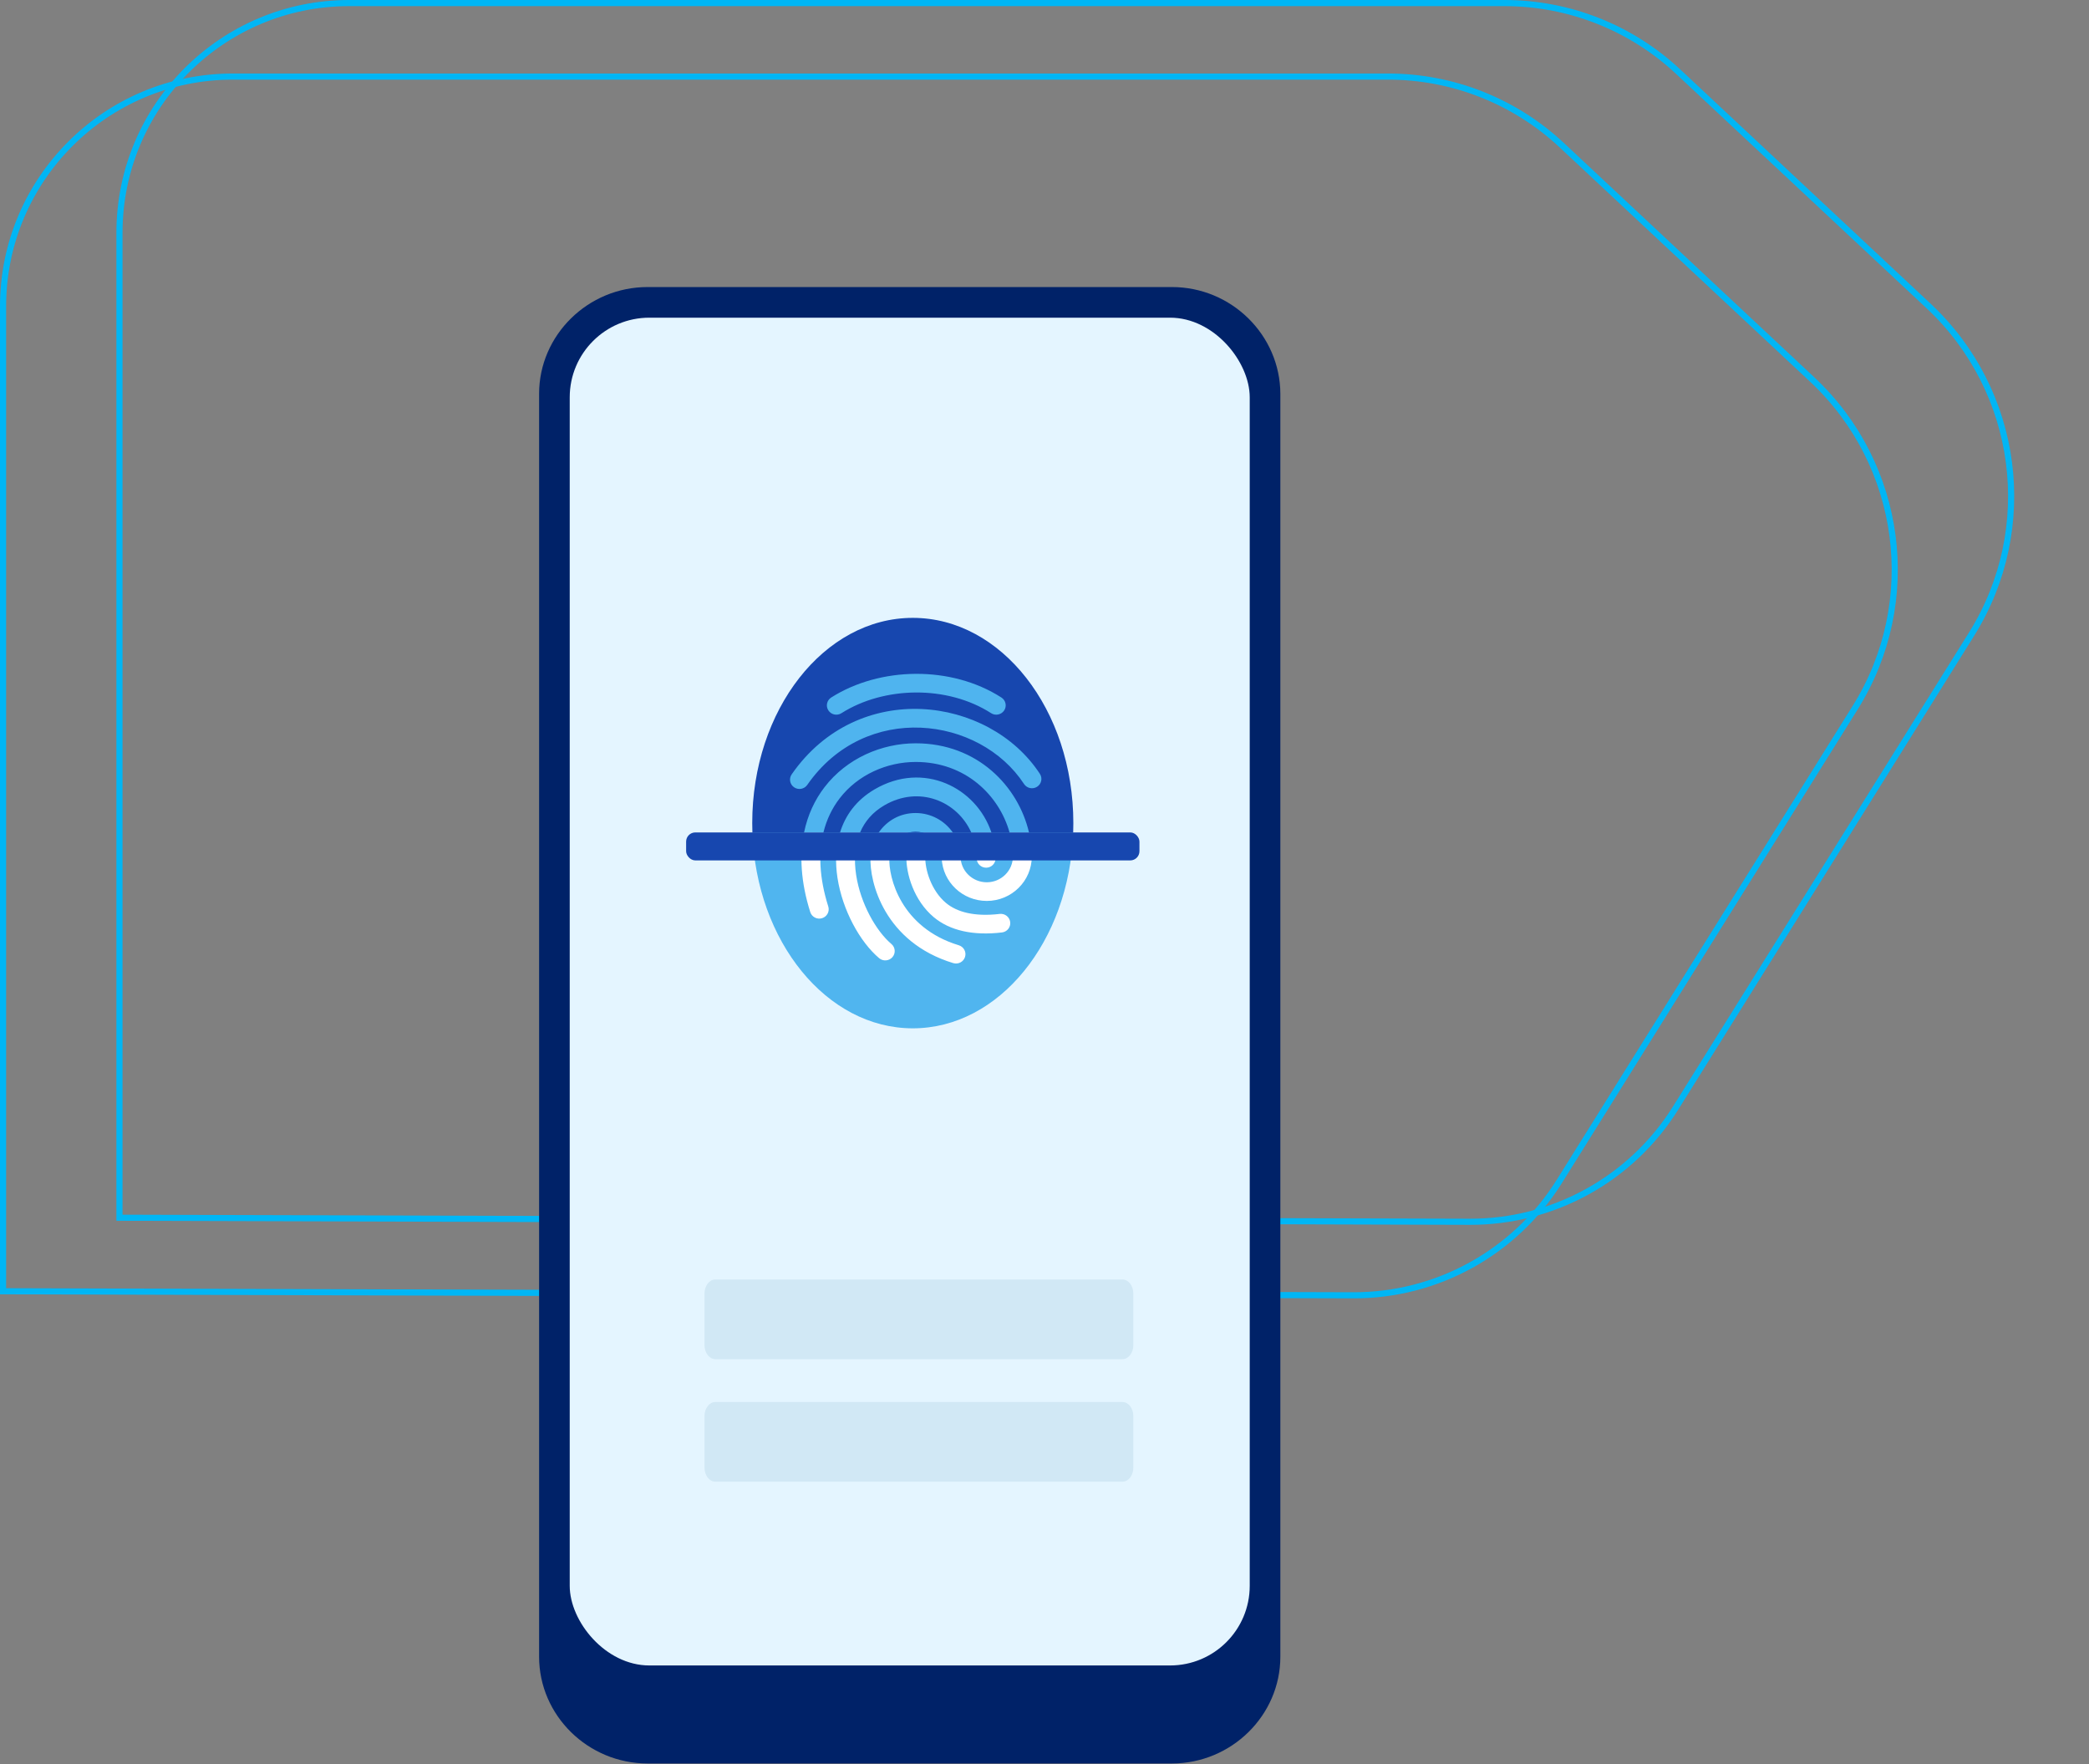 <svg xmlns="http://www.w3.org/2000/svg" width="341" height="288" viewBox="0 0 341 288">
    <rect x="0" y="0" width="341" height="288" fill="#808080" stroke="none"/>
    <g fill="none" fill-rule="evenodd">
        <path stroke="#00B6F5" d="M245.58.5c10.529 0 20.664 4.002 28.353 11.196h0l40.893 38.26c7.417 6.94 11.86 16.018 13.103 25.516 1.244 9.498-.712 19.415-6.092 28.03h0l-48.307 77.354c-7.24 11.592-19.956 18.618-33.622 18.577h0l-220.408-.66V38c0-10.355 4.197-19.73 10.983-26.517C37.27 4.697 46.645.5 57 .5h0z"/>
        <path stroke="#00B6F5" d="M226.58 12.5c10.529 0 20.664 4.002 28.353 11.196h0l40.893 38.26c7.417 6.94 11.86 16.018 13.103 25.516 1.244 9.498-.712 19.415-6.092 28.03h0l-48.307 77.354c-7.24 11.592-19.956 18.618-33.622 18.577h0L.5 210.773V50c0-10.355 4.197-19.73 10.983-26.517C18.27 16.697 27.645 12.5 38 12.5h188.58z"/>
        <g>
            <g fill-rule="nonzero" transform="translate(88 46)">
                <path fill="#002268" d="M103.294.855H17.706C7.974.855 0 8.703 0 18.28v206.15c0 9.577 7.974 17.425 17.706 17.425h85.588c9.732 0 17.706-7.848 17.706-17.426V18.28C120.966 8.703 113.026.855 103.294.855z"/>
                <rect width="111" height="220" x="5" y="5.855" fill="#E4F5FF" rx="13"/>
                <path fill="#D1E8F5" d="M95.24 175.855H28.76c-.969 0-1.76-1.03-1.76-2.294v-8.412c0-1.264.791-2.294 1.76-2.294h66.48c.969 0 1.76 1.03 1.76 2.294v8.412c0 1.263-.791 2.294-1.76 2.294zM95.24 195.855H28.76c-.969 0-1.76-1.03-1.76-2.294v-8.412c0-1.264.791-2.294 1.76-2.294h66.48c.969 0 1.76 1.03 1.76 2.294v8.412c0 1.263-.791 2.294-1.76 2.294z"/>
            </g>
            <g transform="translate(88 46) translate(24 54.855)">
                <path fill="#50B5EF" fill-rule="nonzero" d="M63.182 35.023C62.559 52.817 51.075 67 37 67S11.441 52.817 10.818 35.023h52.364z"/>
                <path fill="#1747AF" fill-rule="nonzero" d="M63.182 35.023c.017-.505.026-1.013.026-1.523C63.208 14.998 51.474 0 37 0 22.526 0 10.792 14.998 10.792 33.5c0 .51.009 1.018.026 1.523h52.364z"/>
                <path fill="#FFF" d="M19.252 35.023c-.768 3.723-.545 8.081 1.01 13 .253.803 1.118 1.25 1.93 1 .813-.25 1.266-1.105 1.013-1.907-1.508-4.772-1.605-8.8-.793-12.093h-3.16zm30.578 0H46.54c.57 1.277.891 2.707.891 4.234 0 .841.69 1.523 1.542 1.523.851 0 1.542-.682 1.542-1.523 0-1.485-.243-2.908-.686-4.234zm-21.43 0h-3.273c-.737 2.385-.797 4.96-.419 7.425.81 5.261 3.657 10.45 6.798 13.101.648.546 1.62.471 2.174-.168.553-.64.477-1.6-.17-2.147-2.493-2.104-5.037-6.586-5.753-11.244-.383-2.487-.233-4.894.644-6.967zm3.051 0h4.994c-1.806.447-3.16 2.085-3.265 4.168-.16 3.154 1.852 11.378 11.33 14.25.813.248 1.27 1.1 1.02 1.903-.25.804-1.111 1.256-1.925 1.01C32.388 52.952 29.893 43.137 30.1 39.038c.074-1.47.556-2.859 1.35-4.016zm7.018 0c1.863.452 3.246 2.113 3.246 4.092 0 .048.002.096.006.142.166 3.87 3.407 6.948 7.356 6.948 4.059 0 7.35-3.25 7.35-7.259 0-1.298-.156-2.618-.46-3.923h-3.175c.364 1.298.551 2.623.551 3.923 0 2.327-1.91 4.214-4.266 4.214-2.36 0-4.28-1.89-4.28-4.214 0-.048-.001-.095-.006-.142-.06-1.4-.52-2.696-1.272-3.781h-5.05zm-.925 2.368c.85.025 1.52.727 1.494 1.568-.066 2.119.98 5.57 3.377 7.573 1.771 1.48 4.618 2.284 8.774 1.794.845-.1 1.612.497 1.713 1.332.101.835-.502 1.593-1.348 1.692-4.672.551-8.487-.284-11.13-2.493-3.255-2.72-4.556-7.142-4.468-9.99.026-.841.737-1.502 1.588-1.476z"/>
                <path fill="#4FB4EF" d="M23.684 13c7.944-5.04 19.589-5.263 27.784.005.714.459.916 1.402.451 2.107-.464.705-1.42.904-2.133.446-7.144-4.593-17.477-4.41-24.435.004-.717.455-1.67.25-2.13-.458-.46-.707-.253-1.65.463-2.104zM17.23 25.543c10.848-15.611 32.196-12.794 40.518-.08.462.706.258 1.649-.457 2.106-.715.456-1.67.254-2.132-.452-7.249-11.074-25.909-13.49-35.387.15-.482.693-1.442.869-2.143.393-.703-.476-.88-1.424-.4-2.117zm38.737 9.48c-1.747-7.498-8.388-14.547-18.49-14.547-5.546 0-11.265 2.44-14.896 7.177-1.584 2.067-2.744 4.535-3.328 7.37h3.16c.532-2.16 1.455-4.002 2.627-5.532 2.993-3.906 7.763-5.97 12.437-5.97 8.149 0 13.629 5.477 15.316 11.502h3.174zm-6.136 0H46.54c-2.273-5.088-8.506-7.745-14.197-4.415-1.922 1.124-3.197 2.648-3.944 4.415h-3.273c.854-2.759 2.613-5.26 5.646-7.036 7.963-4.659 16.6-.303 19.057 7.036zm-18.379 0c1.3-1.893 3.436-3.167 5.997-3.167 2.522 0 4.748 1.255 6.071 3.167h-5.05c-.327-.08-.67-.122-1.021-.122-.346 0-.681.042-1.003.122h-4.994z"/>
                <rect width="74" height="4.568" y="35.023" fill="#1747AF" fill-rule="nonzero" rx="1.5"/>
            </g>
        </g>
    </g>
</svg>
